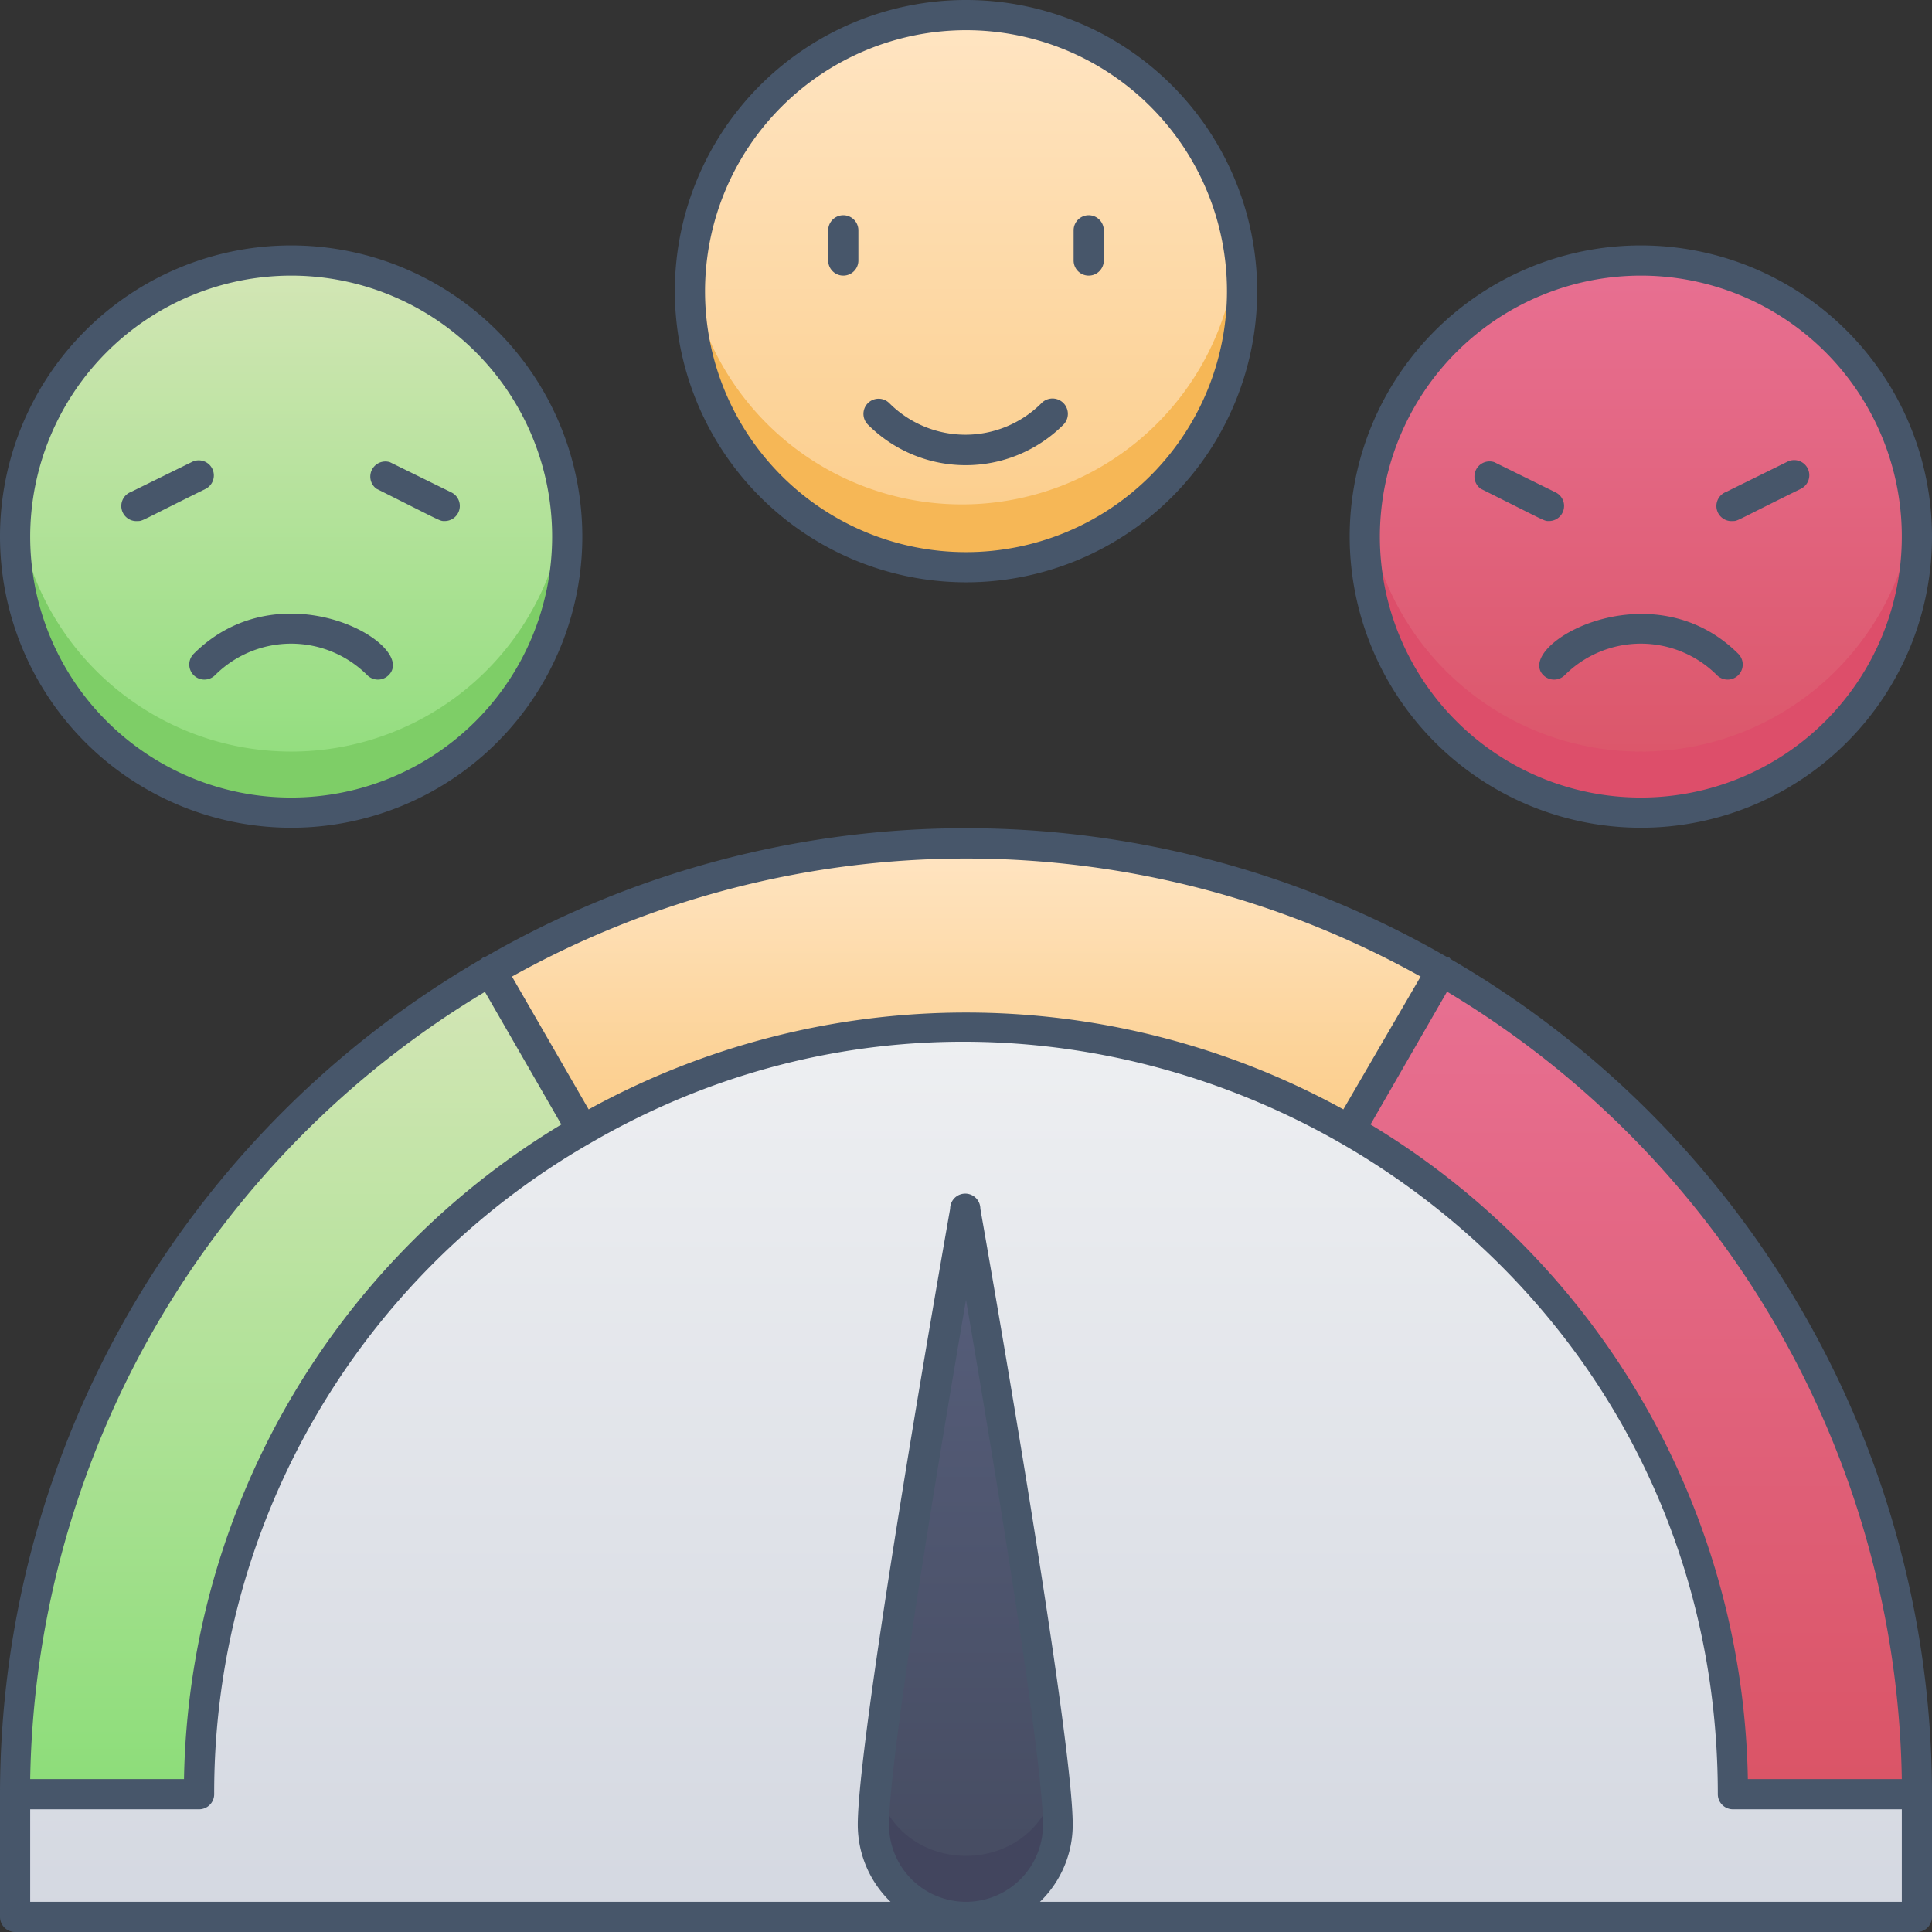 <svg xmlns="http://www.w3.org/2000/svg" xmlns:xlink="http://www.w3.org/1999/xlink" viewBox="0 0 128 128"><rect x="0" y="0" width="128" height="128" fill="#333333" stroke="none"/><defs><style>.cls-1{fill:url(#linear-gradient);}.cls-2{fill:#dd4e6a;}.cls-3{fill:url(#linear-gradient-2);}.cls-4{fill:url(#linear-gradient-3);}.cls-5{fill:url(#linear-gradient-4);}.cls-6{fill:url(#linear-gradient-5);}.cls-7{fill:url(#linear-gradient-6);}.cls-8{fill:#42455e;}.cls-9{fill:url(#linear-gradient-7);}.cls-10{fill:#7ece67;}.cls-11{fill:url(#linear-gradient-8);}.cls-12{fill:#f6b756;}.cls-13{fill:#47566a;}</style><linearGradient id="linear-gradient" x1="108.7" y1="53.88" x2="108.7" y2="17.31" gradientUnits="userSpaceOnUse"><stop offset="0" stop-color="#da5466"/><stop offset="1" stop-color="#e87092"/></linearGradient><linearGradient id="linear-gradient-2" x1="64" y1="127.03" x2="64" y2="55.91" gradientUnits="userSpaceOnUse"><stop offset="0" stop-color="#d4d8e1"/><stop offset="1" stop-color="#f3f4f5"/></linearGradient><linearGradient id="linear-gradient-3" x1="19.8" y1="118.91" x2="19.8" y2="64.35" gradientUnits="userSpaceOnUse"><stop offset="0" stop-color="#8cdd79"/><stop offset="1" stop-color="#d4e6b6"/></linearGradient><linearGradient id="linear-gradient-4" x1="64" y1="74.91" x2="64" y2="55.91" gradientUnits="userSpaceOnUse"><stop offset="0" stop-color="#fbcc88"/><stop offset="1" stop-color="#ffe5c3"/></linearGradient><linearGradient id="linear-gradient-5" x1="108.2" y1="118.91" x2="108.2" y2="64.35" xlink:href="#linear-gradient"/><linearGradient id="linear-gradient-6" x1="64" y1="127.03" x2="64" y2="80.3" gradientUnits="userSpaceOnUse"><stop offset="0" stop-color="#454b60"/><stop offset="1" stop-color="#575f7c"/></linearGradient><linearGradient id="linear-gradient-7" x1="19.3" y1="53.88" x2="19.3" y2="17.31" xlink:href="#linear-gradient-3"/><linearGradient id="linear-gradient-8" x1="63.73" y1="37.46" x2="63.73" y2="0.88" xlink:href="#linear-gradient-4"/></defs><title>Emotional meter</title><g id="Emotional_meter" data-name="Emotional meter"><circle class="cls-1" cx="108.7" cy="35.59" r="18.29"/><path class="cls-2" d="M108.7,53.88A18.27,18.27,0,0,1,90.54,33.56a18.28,18.28,0,0,0,36.33,0A18.29,18.29,0,0,1,108.7,53.88Z"/><path class="cls-3" d="M64,55.91a63,63,0,0,0-63,63V127H127v-8.12A63,63,0,0,0,64,55.91Z"/><path class="cls-4" d="M38.6,74.91a50.74,50.74,0,0,0-25.4,44H1A63,63,0,0,1,32.5,64.35Z"/><path class="cls-5" d="M95.5,64.35,89.4,74.91a50.82,50.82,0,0,0-50.8,0L32.5,64.35A63,63,0,0,1,95.5,64.35Z"/><path class="cls-6" d="M127,118.91H114.8a50.74,50.74,0,0,0-25.4-44l6.1-10.56A63,63,0,0,1,127,118.91Z"/><path class="cls-7" d="M70.1,120.94a6.1,6.1,0,0,1-12.2,0c0-6.1,6.1-40.64,6.1-40.64S70.1,114.84,70.1,120.94Z"/><path class="cls-8" d="M70.1,120.94a6.1,6.1,0,0,1-12.2,0c0-.61.07-1.53.17-2.66,1.45,6.24,10.41,6.23,11.86,0C70,119.41,70.1,120.33,70.1,120.94Z"/><circle class="cls-9" cx="19.3" cy="35.59" r="18.29"/><path class="cls-10" d="M19.3,53.88A18.28,18.28,0,0,1,1.13,33.56a18.28,18.28,0,0,0,36.33,0A18.27,18.27,0,0,1,19.3,53.88Z"/><circle class="cls-11" cx="63.73" cy="19.17" r="18.29"/><path class="cls-12" d="M63.73,37.46A18.28,18.28,0,0,1,45.56,17.14a18.28,18.28,0,0,0,36.34,0A18.28,18.28,0,0,1,63.73,37.46Z"/><path class="cls-13" d="M19.29,54.84A19.29,19.29,0,1,0,0,35.55,19.31,19.31,0,0,0,19.29,54.84Zm0-36.58A17.29,17.29,0,1,1,2,35.55,17.31,17.31,0,0,1,19.29,18.26Z"/><path class="cls-13" d="M14.25,44.73a7.13,7.13,0,0,1,10.08,0,1,1,0,0,0,1.42,0c2-2-7.1-7.23-12.92-1.41A1,1,0,0,0,14.25,44.73Z"/><path class="cls-13" d="M102.25,44.73a1,1,0,0,0,1.42,0,7.13,7.13,0,0,1,10.08,0,1,1,0,0,0,1.42-1.41C109.37,37.53,100.29,42.76,102.25,44.73Z"/><path class="cls-13" d="M64,38.58A19.29,19.29,0,1,0,44.71,19.29,19.31,19.31,0,0,0,64,38.58ZM64,2A17.29,17.29,0,1,1,46.71,19.29,17.31,17.31,0,0,1,64,2Z"/><path class="cls-13" d="M70.46,28.13A1,1,0,0,0,69,26.71a7.12,7.12,0,0,1-10.08,0,1,1,0,0,0-1.42,1.42A9.15,9.15,0,0,0,70.46,28.13Z"/><path class="cls-13" d="M73.13,17.26v-2a1,1,0,0,0-2,0v2A1,1,0,0,0,73.13,17.26Z"/><path class="cls-13" d="M56.87,17.26v-2a1,1,0,0,0-2,0v2A1,1,0,0,0,56.87,17.26Z"/><path class="cls-13" d="M108.71,54.84A19.29,19.29,0,1,0,89.42,35.55,19.31,19.31,0,0,0,108.71,54.84Zm0-36.58A17.29,17.29,0,1,1,91.42,35.55,17.31,17.31,0,0,1,108.71,18.26Z"/><path class="cls-13" d="M9.13,34.52c.34,0,.17,0,4.51-2.14a1,1,0,0,0-.89-1.79l-4.07,2A1,1,0,0,0,9.13,34.52Z"/><path class="cls-13" d="M24.94,32.38c4.38,2.19,4.18,2.14,4.51,2.14a1,1,0,0,0,.45-1.9l-4.07-2A1,1,0,0,0,24.94,32.38Z"/><path class="cls-13" d="M98.1,32.38c4.39,2.19,4.19,2.14,4.51,2.14a1,1,0,0,0,.45-1.9l-4.06-2A1,1,0,0,0,98.1,32.38Z"/><path class="cls-13" d="M114.81,34.52c.34,0,.16,0,4.51-2.14a1,1,0,0,0-.9-1.79l-4.06,2A1,1,0,0,0,114.81,34.52Z"/><path class="cls-13" d="M96.14,63.56c-.19-.16,0-.09-.32-.18a63.75,63.75,0,0,0-63.64,0c-.24.08-.11,0-.32.18A64,64,0,0,0,0,118.87V127a1,1,0,0,0,1,1H127a1,1,0,0,0,1-1v-8.13A64,64,0,0,0,96.14,63.56ZM126,117.87H115.8a51.71,51.71,0,0,0-25-43.37l5.07-8.8A62,62,0,0,1,126,117.87ZM94.12,64.7,89,73.5A51.91,51.91,0,0,0,39,73.5l-5.08-8.8A61.84,61.84,0,0,1,94.12,64.7Zm-62,1,5.07,8.8a51.72,51.72,0,0,0-25,43.37H2A62,62,0,0,1,32.15,65.7ZM58.9,120.9c0-4.44,3.38-24.73,5.1-34.78,1.72,10,5.1,30.34,5.1,34.78a5.1,5.1,0,1,1-10.2,0Zm10,5.1a7.1,7.1,0,0,0,2.17-5.1c0-6.11-5.87-39.4-6.12-40.82a1,1,0,0,0-2,0c-.25,1.42-6.12,34.71-6.12,40.82a7.1,7.1,0,0,0,2.17,5.1H2v-6.13H13.19a1,1,0,0,0,1-1A49.63,49.63,0,0,1,39.1,75.74c32.68-19,74.71,4.44,74.71,43.13a1,1,0,0,0,1,1H126V126Z"/></g></svg>